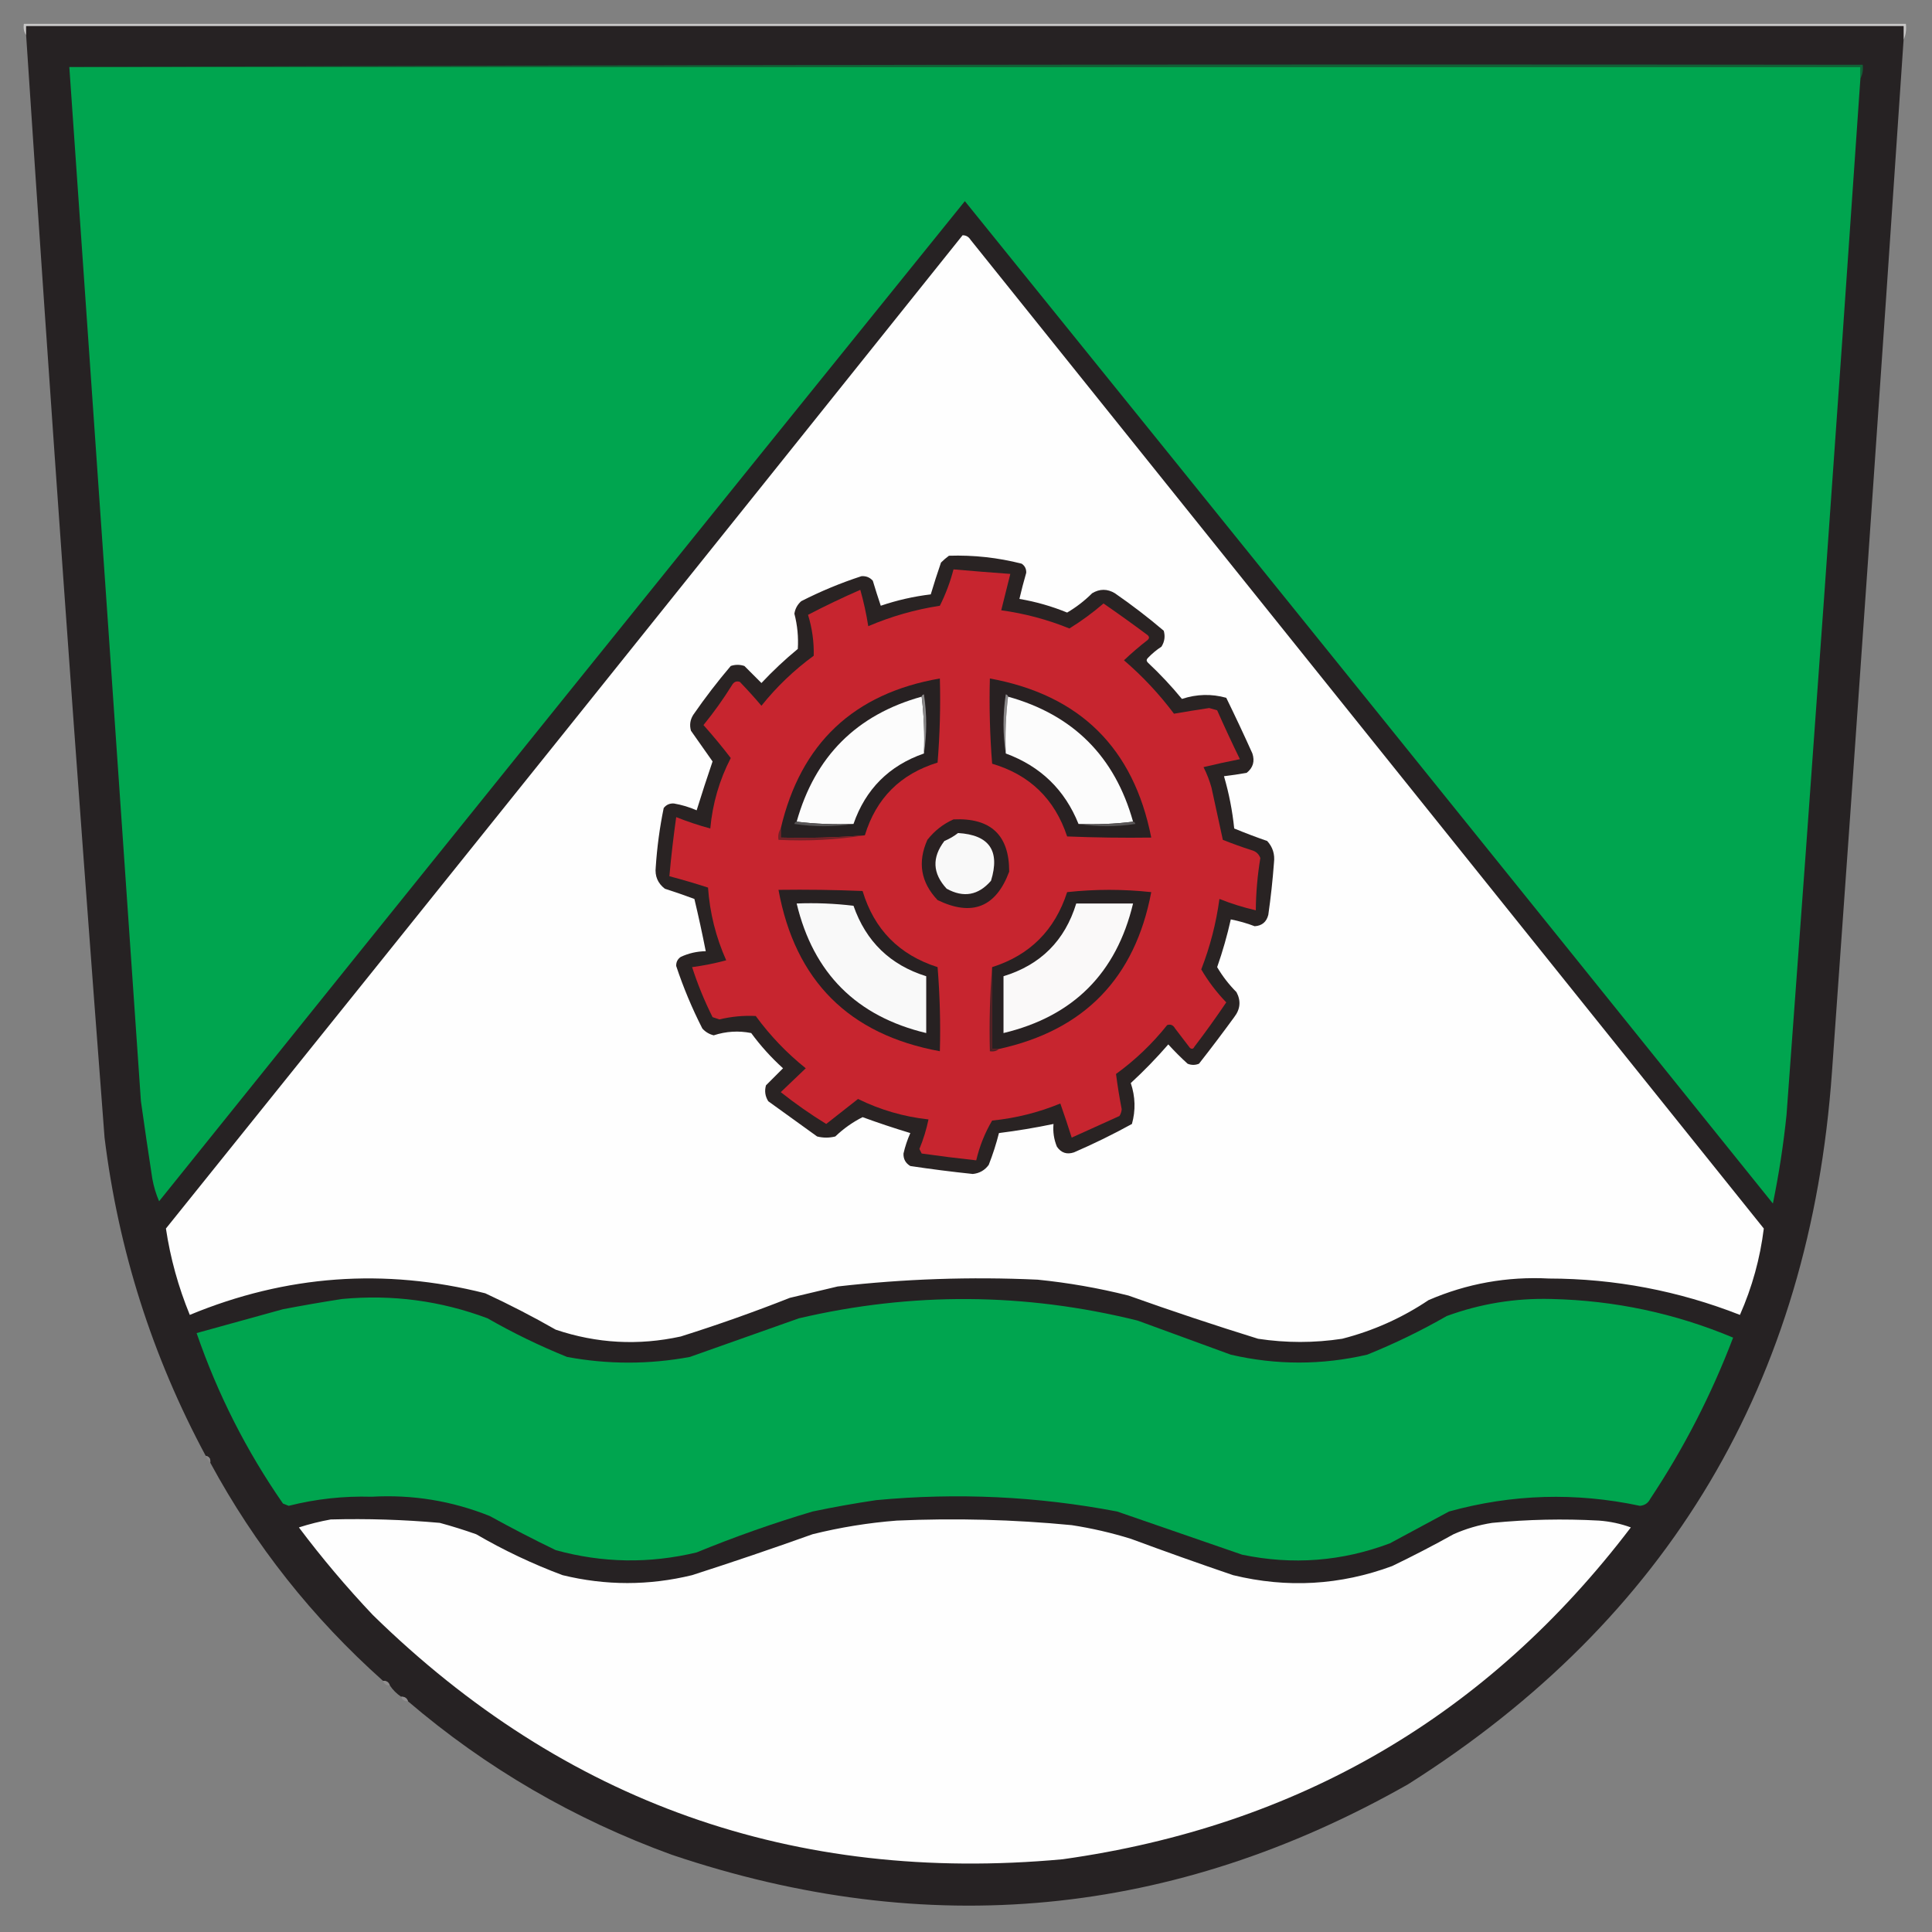 <?xml version="1.0" encoding="UTF-8"?>
<!DOCTYPE svg PUBLIC "-//W3C//DTD SVG 1.1//EN" "http://www.w3.org/Graphics/SVG/1.1/DTD/svg11.dtd">
<svg xmlns="http://www.w3.org/2000/svg" version="1.1" width="850px" height="850px" style="shape-rendering:geometricPrecision; text-rendering:geometricPrecision; image-rendering:optimizeQuality; fill-rule:evenodd; clip-rule:evenodd" xmlns:xlink="http://www.w3.org/1999/xlink">
<rect width="100%" height="100%" fill="#808080" stroke="none"/>
<g><path style="opacity:1" fill="#c8c7c7" d="M 837.5,17.5 C 837.5,15.5 837.5,13.5 837.5,11.5C 562.167,11.5 286.833,11.5 11.5,11.5C 11.5,12.833 11.5,14.167 11.5,15.5C 10.549,14.081 10.216,12.415 10.5,10.5C 286.5,10.5 562.5,10.5 838.5,10.5C 838.802,13.059 838.468,15.393 837.5,17.5 Z"/></g>
<g><path style="opacity:1" fill="#262223" d="M 837.5,17.5 C 827.332,168.851 816.832,320.184 806,471.5C 796.35,607.96 734.183,712.46 619.5,785C 516.19,843.664 408.19,853.997 295.5,816C 252.537,800.37 213.87,777.87 179.5,748.5C 179.027,747.094 178.027,746.427 176.5,746.5C 174.5,745.167 172.833,743.5 171.5,741.5C 171.027,740.094 170.027,739.427 168.5,739.5C 137.485,711.839 112.152,679.839 92.5,643.5C 92.715,641.821 92.048,640.821 90.5,640.5C 66.944,596.664 52.111,549.997 46,500.5C 33.647,338.893 22.147,177.227 11.5,15.5C 11.5,14.167 11.5,12.833 11.5,11.5C 286.833,11.5 562.167,11.5 837.5,11.5C 837.5,13.5 837.5,15.5 837.5,17.5 Z"/></g>
<g><path style="opacity:1" fill="#126237" d="M 30.5,29.5 C 293.333,28.5 556.333,28.167 819.5,28.5C 819.795,30.735 819.461,32.735 818.5,34.5C 818.5,32.833 818.5,31.167 818.5,29.5C 555.833,29.5 293.167,29.5 30.5,29.5 Z"/></g>
<g><path style="opacity:1" fill="#00a54f" d="M 30.5,29.5 C 293.167,29.5 555.833,29.5 818.5,29.5C 818.5,31.167 818.5,32.833 818.5,34.5C 808.073,186.516 797.24,338.516 786,490.5C 784.647,503.598 782.647,516.598 780,529.5C 661.659,382.331 543.159,235.331 424.5,88.5C 306.174,234.998 188.007,381.664 70,528.5C 68.629,525.34 67.629,522.006 67,518.5C 65.261,507.179 63.594,495.846 62,484.5C 51.594,332.823 41.094,181.156 30.5,29.5 Z"/></g>
<g><path style="opacity:1" fill="#fefefe" d="M 423.5,103.5 C 425.017,103.511 426.184,104.177 427,105.5C 543.333,250.5 659.667,395.5 776,540.5C 774.383,553.627 770.883,566.294 765.5,578.5C 738.469,567.894 710.469,562.56 681.5,562.5C 663.055,561.538 645.388,564.705 628.5,572C 616.83,579.834 604.163,585.501 590.5,589C 578.179,590.874 565.846,590.874 553.5,589C 534.379,583.071 515.379,576.737 496.5,570C 483.342,566.688 470.009,564.355 456.5,563C 427.072,561.646 397.739,562.646 368.5,566C 361.5,567.667 354.5,569.333 347.5,571C 331.704,577.231 315.704,582.897 299.5,588C 280.868,592.071 262.535,591.071 244.5,585C 234.395,579.229 224.062,573.896 213.5,569C 169.167,557.794 125.834,560.961 83.5,578.5C 78.454,566.203 74.954,553.537 73,540.5C 190.047,394.959 306.88,249.292 423.5,103.5 Z"/></g>
<g><path style="opacity:1" fill="#292323" d="M 417.5,244.5 C 428.369,244.153 439.035,245.32 449.5,248C 450.894,248.956 451.561,250.289 451.5,252C 450.392,255.821 449.392,259.655 448.5,263.5C 455.71,264.72 462.71,266.72 469.5,269.5C 473.487,267.163 477.153,264.329 480.5,261C 483.833,259 487.167,259 490.5,261C 497.937,266.137 505.104,271.637 512,277.5C 512.706,279.971 512.373,282.305 511,284.5C 508.815,285.928 506.815,287.595 505,289.5C 504.333,290.167 504.333,290.833 505,291.5C 510.389,296.553 515.389,301.886 520,307.5C 526.509,305.361 533.009,305.195 539.5,307C 543.462,315.091 547.295,323.258 551,331.5C 552.123,334.956 551.29,337.79 548.5,340C 545.173,340.61 541.839,341.11 538.5,341.5C 540.702,349.011 542.202,356.678 543,364.5C 547.763,366.463 552.597,368.296 557.5,370C 559.941,372.653 560.941,375.82 560.5,379.5C 559.93,387.196 559.097,394.863 558,402.5C 557.198,405.637 555.198,407.304 552,407.5C 548.583,406.194 545.083,405.194 541.5,404.5C 539.915,411.592 537.915,418.592 535.5,425.5C 537.837,429.487 540.671,433.153 544,436.5C 546.037,440.334 545.704,444.001 543,447.5C 537.955,454.423 532.788,461.256 527.5,468C 525.833,468.667 524.167,468.667 522.5,468C 519.57,465.349 516.736,462.516 514,459.5C 508.792,465.506 503.292,471.172 497.5,476.5C 499.51,482.522 499.676,488.522 498,494.5C 489.731,499.051 481.231,503.218 472.5,507C 469.364,508.041 466.864,507.207 465,504.5C 463.684,501.312 463.184,497.978 463.5,494.5C 455.54,496.158 447.54,497.491 439.5,498.5C 438.302,503.238 436.802,507.905 435,512.5C 433.257,514.871 430.923,516.205 428,516.5C 418.764,515.535 409.598,514.369 400.5,513C 398.406,511.745 397.406,509.912 397.5,507.5C 398.207,504.416 399.207,501.416 400.5,498.5C 393.437,496.368 386.437,494.035 379.5,491.5C 375.108,493.716 371.108,496.549 367.5,500C 364.833,500.667 362.167,500.667 359.5,500C 352.333,494.833 345.167,489.667 338,484.5C 336.627,482.305 336.294,479.971 337,477.5C 339.522,474.978 342.022,472.478 344.5,470C 339.301,465.302 334.635,460.135 330.5,454.5C 324.945,453.393 319.445,453.727 314,455.5C 312.018,455.01 310.351,454.01 309,452.5C 304.47,443.608 300.636,434.442 297.5,425C 297.439,423.289 298.106,421.956 299.5,421C 302.987,419.378 306.654,418.545 310.5,418.5C 308.994,410.808 307.327,403.141 305.5,395.5C 301.204,393.901 296.871,392.401 292.5,391C 289.384,388.6 288.051,385.433 288.5,381.5C 289.077,372.715 290.244,364.048 292,355.5C 293.126,354.056 294.626,353.39 296.5,353.5C 299.952,354.095 303.286,355.095 306.5,356.5C 308.733,349.302 311.066,342.136 313.5,335C 310.348,330.511 307.181,326.011 304,321.5C 303.294,319.029 303.627,316.695 305,314.5C 310.137,307.063 315.637,299.896 321.5,293C 323.5,292.333 325.5,292.333 327.5,293C 330,295.5 332.5,298 335,300.5C 340.032,295.133 345.365,290.133 351,285.5C 351.326,280.28 350.826,275.114 349.5,270C 349.834,267.825 350.834,265.992 352.5,264.5C 361.077,260.126 369.91,256.459 379,253.5C 381.034,253.354 382.701,254.02 384,255.5C 385.104,259.184 386.27,262.85 387.5,266.5C 394.645,264.071 401.979,262.404 409.5,261.5C 410.889,256.832 412.389,252.165 414,247.5C 415.145,246.364 416.312,245.364 417.5,244.5 Z"/></g>
<g><path style="opacity:1" fill="#c7252f" d="M 419.5,250.5 C 427.828,251.233 436.161,251.899 444.5,252.5C 443.167,257.833 441.833,263.167 440.5,268.5C 450.825,269.915 460.825,272.581 470.5,276.5C 475.756,273.253 480.756,269.587 485.5,265.5C 492.088,270.044 498.588,274.711 505,279.5C 505.667,280.167 505.667,280.833 505,281.5C 501.328,284.342 497.828,287.342 494.5,290.5C 502.694,297.527 510.027,305.361 516.5,314C 521.579,313.126 526.745,312.293 532,311.5C 533.167,311.833 534.333,312.167 535.5,312.5C 538.705,319.742 542.038,326.909 545.5,334C 540.137,335.06 534.804,336.227 529.5,337.5C 530.961,340.382 532.127,343.382 533,346.5C 534.672,354.195 536.338,361.861 538,369.5C 542.088,371.123 546.255,372.623 550.5,374C 552.478,374.481 553.811,375.647 554.5,377.5C 553.239,385.113 552.572,392.78 552.5,400.5C 547.04,399.236 541.707,397.569 536.5,395.5C 535.06,406.152 532.393,416.486 528.5,426.5C 531.558,431.734 535.224,436.567 539.5,441C 535.027,447.639 530.361,454.139 525.5,460.5C 524.998,461.521 524.332,461.688 523.5,461C 521.333,458.167 519.167,455.333 517,452.5C 516.163,450.993 514.996,450.493 513.5,451C 506.962,459.206 499.462,466.372 491,472.5C 491.659,477.623 492.492,482.789 493.5,488C 493.415,489.107 493.081,490.107 492.5,491C 485.5,494.167 478.5,497.333 471.5,500.5C 469.939,495.516 468.273,490.516 466.5,485.5C 456.867,489.46 446.867,491.96 436.5,493C 433.301,498.417 430.968,504.25 429.5,510.5C 421.476,509.631 413.476,508.631 405.5,507.5C 405.167,506.833 404.833,506.167 404.5,505.5C 406.246,501.263 407.58,496.93 408.5,492.5C 397.641,491.325 387.308,488.325 377.5,483.5C 372.833,487.167 368.167,490.833 363.5,494.5C 356.557,490.223 349.89,485.556 343.5,480.5C 347.125,477.009 350.791,473.509 354.5,470C 346.128,463.295 338.795,455.629 332.5,447C 327.122,446.728 321.789,447.228 316.5,448.5C 315.5,448.167 314.5,447.833 313.5,447.5C 309.928,440.362 306.928,433.029 304.5,425.5C 309.559,424.823 314.559,423.823 319.5,422.5C 314.954,412.317 312.288,401.65 311.5,390.5C 305.879,388.678 300.212,387.011 294.5,385.5C 295.28,376.815 296.28,368.148 297.5,359.5C 302.417,361.461 307.417,363.128 312.5,364.5C 313.485,353.555 316.485,343.222 321.5,333.5C 317.689,328.521 313.689,323.688 309.5,319C 314.035,313.431 318.201,307.597 322,301.5C 322.837,299.993 324.004,299.493 325.5,300C 328.784,303.405 331.95,306.905 335,310.5C 341.705,302.128 349.371,294.795 358,288.5C 358.149,282.388 357.315,276.388 355.5,270.5C 363.014,266.577 370.681,262.91 378.5,259.5C 379.987,264.751 381.154,270.084 382,275.5C 392.098,271.183 402.598,268.183 413.5,266.5C 416.069,261.365 418.069,256.031 419.5,250.5 Z"/></g>
<g><path style="opacity:1" fill="#272122" d="M 380.5,367.5 C 368.247,368.479 355.913,368.813 343.5,368.5C 343.5,367.167 343.5,365.833 343.5,364.5C 352.261,327.073 375.595,305.073 413.5,298.5C 413.832,310.851 413.499,323.185 412.5,335.5C 396.139,340.528 385.472,351.194 380.5,367.5 Z"/></g>
<g><path style="opacity:1" fill="#282122" d="M 435.5,298.5 C 475.072,305.739 498.738,329.072 506.5,368.5C 494.162,368.667 481.829,368.5 469.5,368C 464.037,351.535 453.037,340.869 436.5,336C 435.511,323.58 435.178,311.08 435.5,298.5 Z"/></g>
<g><path style="opacity:1" fill="#fcfcfc" d="M 405.5,306.5 C 406.493,314.65 406.826,322.983 406.5,331.5C 391.167,336.833 380.833,347.167 375.5,362.5C 366.983,362.826 358.65,362.493 350.5,361.5C 358.54,332.793 376.873,314.46 405.5,306.5 Z"/></g>
<g><path style="opacity:1" fill="#8b898a" d="M 405.5,306.5 C 405.56,305.957 405.893,305.624 406.5,305.5C 407.821,314.325 407.821,322.991 406.5,331.5C 406.826,322.983 406.493,314.65 405.5,306.5 Z"/></g>
<g><path style="opacity:1" fill="#8c8a8b" d="M 443.5,306.5 C 442.507,314.65 442.174,322.983 442.5,331.5C 441.179,322.991 441.179,314.325 442.5,305.5C 443.107,305.624 443.44,305.957 443.5,306.5 Z"/></g>
<g><path style="opacity:1" fill="#fcfcfc" d="M 443.5,306.5 C 472.15,314.483 490.483,332.816 498.5,361.5C 490.684,362.492 482.684,362.826 474.5,362.5C 468.468,347.469 457.801,337.136 442.5,331.5C 442.174,322.983 442.507,314.65 443.5,306.5 Z"/></g>
<g><path style="opacity:1" fill="#292122" d="M 419.5,360.5 C 435.881,359.729 444.048,367.396 444,383.5C 438.164,399.162 427.664,403.329 412.5,396C 405.112,388.198 403.612,379.365 408,369.5C 411.161,365.491 414.994,362.491 419.5,360.5 Z"/></g>
<g><path style="opacity:1" fill="#585556" d="M 350.5,361.5 C 358.65,362.493 366.983,362.826 375.5,362.5C 366.991,363.821 358.325,363.821 349.5,362.5C 349.624,361.893 349.957,361.56 350.5,361.5 Z"/></g>
<g><path style="opacity:1" fill="#595556" d="M 498.5,361.5 C 499.043,361.56 499.376,361.893 499.5,362.5C 491.009,363.821 482.676,363.821 474.5,362.5C 482.684,362.826 490.684,362.492 498.5,361.5 Z"/></g>
<g><path style="opacity:1" fill="#f9f9f9" d="M 421.5,366.5 C 435.24,367.308 440.074,374.308 436,387.5C 430.442,393.924 423.942,395.091 416.5,391C 410.271,384.275 409.938,377.275 415.5,370C 417.727,369.059 419.727,367.892 421.5,366.5 Z"/></g>
<g><path style="opacity:1" fill="#742227" d="M 343.5,364.5 C 343.5,365.833 343.5,367.167 343.5,368.5C 355.913,368.813 368.247,368.479 380.5,367.5C 368.211,369.48 355.544,370.147 342.5,369.5C 342.216,367.585 342.549,365.919 343.5,364.5 Z"/></g>
<g><path style="opacity:1" fill="#272122" d="M 342.5,391.5 C 354.838,391.333 367.171,391.5 379.5,392C 384.605,408.939 395.605,420.106 412.5,425.5C 413.499,437.815 413.832,450.149 413.5,462.5C 373.499,455.166 349.832,431.499 342.5,391.5 Z"/></g>
<g><path style="opacity:1" fill="#272122" d="M 439.5,461.5 C 438.5,461.5 437.5,461.5 436.5,461.5C 436.5,449.5 436.5,437.5 436.5,425.5C 453.09,420.244 464.09,409.244 469.5,392.5C 481.833,391.167 494.167,391.167 506.5,392.5C 499.358,430.308 477.025,453.308 439.5,461.5 Z"/></g>
<g><path style="opacity:1" fill="#f9f9f9" d="M 350.5,397.5 C 358.86,397.169 367.193,397.502 375.5,398.5C 381,414.236 391.666,424.569 407.5,429.5C 407.5,437.833 407.5,446.167 407.5,454.5C 376.833,447.167 357.833,428.167 350.5,397.5 Z"/></g>
<g><path style="opacity:1" fill="#faf9f9" d="M 473.5,397.5 C 481.833,397.5 490.167,397.5 498.5,397.5C 491.167,428.167 472.167,447.167 441.5,454.5C 441.5,446.167 441.5,437.833 441.5,429.5C 457.833,424.5 468.5,413.833 473.5,397.5 Z"/></g>
<g><path style="opacity:1" fill="#4e2124" d="M 436.5,425.5 C 436.5,437.5 436.5,449.5 436.5,461.5C 437.5,461.5 438.5,461.5 439.5,461.5C 438.432,462.434 437.099,462.768 435.5,462.5C 435.171,449.989 435.505,437.655 436.5,425.5 Z"/></g>
<g><path style="opacity:1" fill="#00a54f" d="M 150.5,571.5 C 172.544,569.435 193.878,572.269 214.5,580C 225.769,586.468 237.435,592.134 249.5,597C 267.497,600.333 285.497,600.333 303.5,597C 319.5,591.333 335.5,585.667 351.5,580C 401.248,568.379 450.915,568.712 500.5,581C 514.183,586.005 527.849,591.005 541.5,596C 561.522,600.629 581.522,600.629 601.5,596C 613.565,591.134 625.231,585.468 636.5,579C 651.33,573.571 666.664,571.071 682.5,571.5C 710.3,572.119 736.966,577.785 762.5,588.5C 752.963,613.576 740.796,637.243 726,659.5C 725.08,661.314 723.58,662.314 721.5,662.5C 693.241,656.486 665.241,657.319 637.5,665C 628.833,669.667 620.167,674.333 611.5,679C 590.364,686.959 568.698,688.626 546.5,684C 528.167,677.667 509.833,671.333 491.5,665C 456.441,658.312 421.107,656.645 385.5,660C 376.105,661.389 366.772,663.056 357.5,665C 340.213,670.141 323.213,676.141 306.5,683C 285.716,687.995 265.049,687.662 244.5,682C 234.708,677.27 225.041,672.27 215.5,667C 198.825,660.315 181.491,657.482 163.5,658.5C 151.147,658.142 138.98,659.476 127,662.5C 126.167,662.167 125.333,661.833 124.5,661.5C 108.402,638.305 95.735,613.305 86.5,586.5C 99.141,583.006 111.808,579.506 124.5,576C 133.279,574.326 141.946,572.826 150.5,571.5 Z"/></g>
<g><path style="opacity:1" fill="#898787" d="M 90.5,640.5 C 92.048,640.821 92.715,641.821 92.5,643.5C 91.599,642.71 90.932,641.71 90.5,640.5 Z"/></g>
<g><path style="opacity:1" fill="#fefefe" d="M 145.5,668.5 C 161.549,668.078 177.549,668.578 193.5,670C 198.894,671.465 204.228,673.131 209.5,675C 221.652,682.076 234.318,688.076 247.5,693C 266.491,697.636 285.491,697.636 304.5,693C 322.262,687.286 339.929,681.286 357.5,675C 369.663,671.977 381.996,669.977 394.5,669C 420.229,667.856 445.895,668.523 471.5,671C 480.323,672.359 488.99,674.359 497.5,677C 512.435,682.534 527.435,687.867 542.5,693C 566.293,698.796 589.626,697.462 612.5,689C 621.657,684.588 630.657,679.922 639.5,675C 644.938,672.578 650.605,670.912 656.5,670C 672.134,668.471 687.801,668.138 703.5,669C 708.377,669.365 713.043,670.365 717.5,672C 654.581,754.778 571.248,803.445 467.5,818C 349.454,828.853 248.287,793.02 164,710.5C 152.415,698.253 141.582,685.42 131.5,672C 136.153,670.509 140.819,669.342 145.5,668.5 Z"/></g>
<g><path style="opacity:1" fill="#908e8e" d="M 168.5,739.5 C 170.027,739.427 171.027,740.094 171.5,741.5C 169.973,741.573 168.973,740.906 168.5,739.5 Z"/></g>
<g><path style="opacity:1" fill="#929091" d="M 176.5,746.5 C 178.027,746.427 179.027,747.094 179.5,748.5C 177.973,748.573 176.973,747.906 176.5,746.5 Z"/></g>
</svg>
